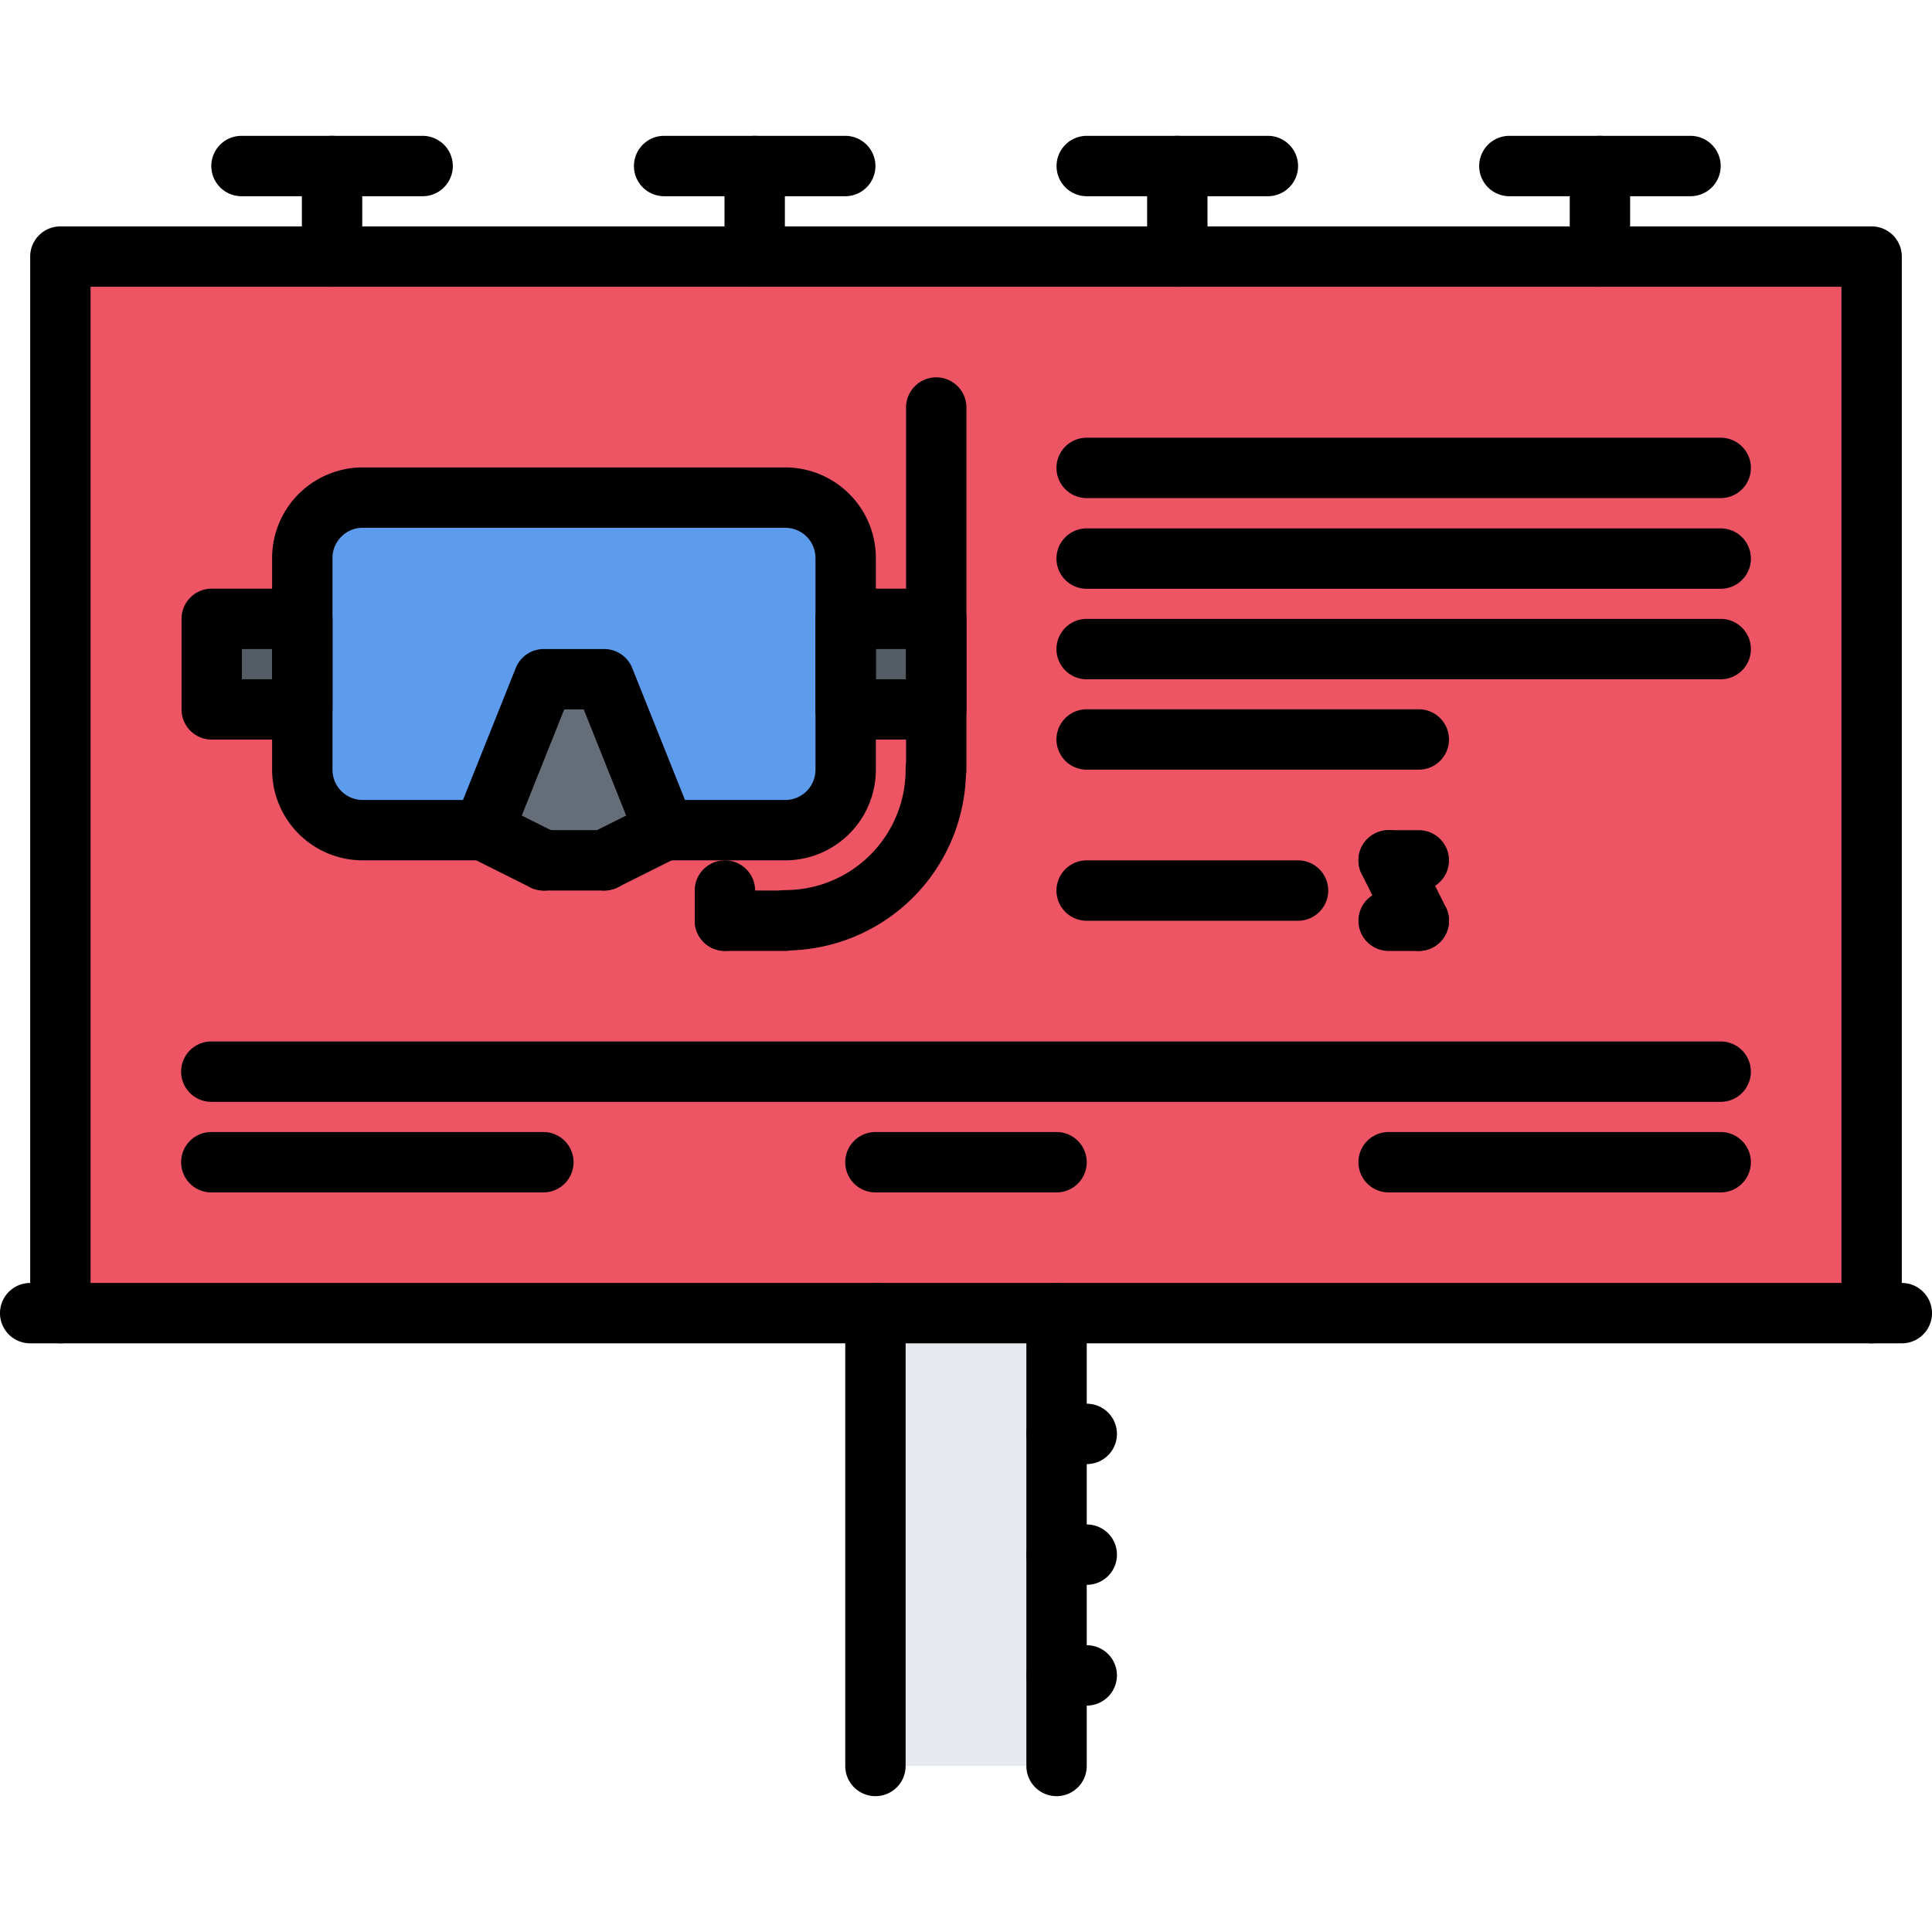 <svg id="icons" height="512" viewBox="0 0 64 64" width="512" xmlns="http://www.w3.org/2000/svg"><path d="m35 55.5v3h-6v-15h6v4 4z" fill="#e6e9ed"/><path d="m20.01 22.5 2 5-2 1h-2l-2-1 2-5z" fill="#656d78"/><path d="m7.01 20.5h3v3h-3z" fill="#545c66"/><path d="m28.01 20.5h3v3h-3z" fill="#545c66"/><path d="m31.01 23.5v-3h-3v-2.02a2.006 2.006 0 0 0 -2-2h-14a2.006 2.006 0 0 0 -2 2v2.02h-3v3h3v2a2.006 2.006 0 0 0 2 2h4l2 1h2l2-1h4a2.006 2.006 0 0 0 2-2v-2zm30.99-15v35h-60v-35z" fill="#ed5565"/><path d="m28.01 23.5v2a2.006 2.006 0 0 1 -2 2h-4l-2-5h-2l-2 5h-4a2.006 2.006 0 0 1 -2-2v-7.02a2.006 2.006 0 0 1 2-2h14a2.006 2.006 0 0 1 2 2z" fill="#5d9cec"/><path d="m62 44.5a.999.999 0 0 1 -1-1v-34h-58v34a1 1 0 0 1 -2 0v-35a.999.999 0 0 1 1-1h60a.999.999 0 0 1 1 1v35a.999.999 0 0 1 -1 1z"/><path d="m11 9.5a.999.999 0 0 1 -1-1v-3a1 1 0 0 1 2 0v3a.999.999 0 0 1 -1 1z"/><path d="m14 6.5h-6a1 1 0 0 1 0-2h6a1 1 0 0 1 0 2z"/><path d="m25 9.5a.999.999 0 0 1 -1-1v-3a1 1 0 0 1 2 0v3a.999.999 0 0 1 -1 1z"/><path d="m28 6.5h-6a1 1 0 0 1 0-2h6a1 1 0 0 1 0 2z"/><path d="m39 9.5a.999.999 0 0 1 -1-1v-3a1 1 0 0 1 2 0v3a.999.999 0 0 1 -1 1z"/><path d="m42 6.5h-6a1 1 0 0 1 0-2h6a1 1 0 0 1 0 2z"/><path d="m53 9.5a.999.999 0 0 1 -1-1v-3a1 1 0 0 1 2 0v3a.999.999 0 0 1 -1 1z"/><path d="m56 6.5h-6a1 1 0 0 1 0-2h6a1 1 0 0 1 0 2z"/><path d="m63 44.5h-62a1 1 0 0 1 0-2h62a1 1 0 0 1 0 2z"/><path d="m29 59.5a.999.999 0 0 1 -1-1v-15a1 1 0 0 1 2 0v15a.999.999 0 0 1 -1 1z"/><path d="m35 59.5a.999.999 0 0 1 -1-1v-15a1 1 0 0 1 2 0v15a.999.999 0 0 1 -1 1z"/><path d="m36 48.5h-1a1 1 0 0 1 0-2h1a1 1 0 0 1 0 2z"/><path d="m36 52.5h-1a1 1 0 0 1 0-2h1a1 1 0 0 1 0 2z"/><path d="m36 56.5h-1a1 1 0 0 1 0-2h1a1 1 0 0 1 0 2z"/><path d="m57.001 19.504h-21.004a1 1 0 0 1 0-2h21.004a1 1 0 0 1 0 2z"/><path d="m57.001 16.5h-21.004a1 1 0 0 1 0-2h21.004a1 1 0 0 1 0 2z"/><path d="m57.001 22.502h-21.004a1 1 0 0 1 0-2h21.004a1 1 0 0 1 0 2z"/><path d="m46.999 25.496h-11.002a1 1 0 0 1 0-2h11.002a1 1 0 0 1 0 2z"/><path d="m42.999 30.501h-7.002a1 1 0 0 1 0-2h7.002a1 1 0 0 1 0 2z"/><path d="m47 29.501h-.999a1 1 0 0 1 0-2h.999a1 1 0 0 1 0 2z"/><path d="m47.001 31.501a.999.999 0 0 1 -.896-.553l-.999-2a1 1 0 0 1 1.789-.895l.999 2a1.0 1 0 0 1 -.894 1.447z"/><path d="m47 31.501h-1a1 1 0 0 1 0-2h1a1 1 0 0 1 0 2z"/><path d="m26.014 28.5h-4a1 1 0 0 1 -.929-.629l-1.748-4.371h-.646l-1.748 4.371a1 1 0 0 1 -.929.629h-4a3.003 3.003 0 0 1 -3-3v-7.016a3.003 3.003 0 0 1 3-3h14a3.003 3.003 0 0 1 3 3v7.016a3.003 3.003 0 0 1 -3 3zm-3.323-2h3.323a1.001 1.001 0 0 0 1-1v-7.016a1.001 1.001 0 0 0 -1-1h-14a1.001 1.001 0 0 0 -1 1v7.016a1.001 1.001 0 0 0 1 1h3.323l1.748-4.371a1 1 0 0 1 .929-.629h2a1 1 0 0 1 .929.629z"/><path d="m18.013 29.5a1.001 1.001 0 0 1 -.446-.105l-2-1a1 1 0 1 1 .895-1.789l2 1a1 1 0 0 1 -.448 1.895z"/><path d="m20.014 29.5h-2a1 1 0 0 1 0-2h2a1 1 0 1 1 0 2z"/><path d="m20.015 29.5a1 1 0 0 1 -.448-1.895l2-1a1 1 0 0 1 .895 1.789l-2 1a1.001 1.001 0 0 1 -.446.105z"/><path d="m26.014 31.486a1 1 0 0 1 0-2 3.991 3.991 0 0 0 3.986-3.986 1 1 0 0 1 2 0 5.993 5.993 0 0 1 -5.986 5.986z"/><path d="m31.014 26.5a.999.999 0 0 1 -1-1v-12a1 1 0 0 1 2 0v12a.999.999 0 0 1 -1 1z"/><path d="m26.014 31.5h-2a1 1 0 0 1 0-2h2a1 1 0 1 1 0 2z"/><path d="m24.014 31.5a.999.999 0 0 1 -1-1v-1a1 1 0 0 1 2 0v1a.999.999 0 0 1 -1 1z"/><path d="m10.014 24.5h-3a.999.999 0 0 1 -1-1v-3a.999.999 0 0 1 1-1h3a.999.999 0 0 1 1 1v3a.999.999 0 0 1 -1 1zm-2-2h1v-1h-1z"/><path d="m31.014 24.5h-3a.999.999 0 0 1 -1-1v-3a.999.999 0 0 1 1-1h3a.999.999 0 0 1 1 1v3a.999.999 0 0 1 -1 1zm-2-2h1v-1h-1z"/><path d="m57 36.5h-50a1 1 0 0 1 0-2h50a1 1 0 0 1 0 2z"/><path d="m18 39.5h-11a1 1 0 0 1 0-2h11a1 1 0 0 1 0 2z"/><path d="m35 39.5h-6a1 1 0 0 1 0-2h6a1 1 0 0 1 0 2z"/><path d="m57 39.5h-11a1 1 0 0 1 0-2h11a1 1 0 0 1 0 2z"/></svg>